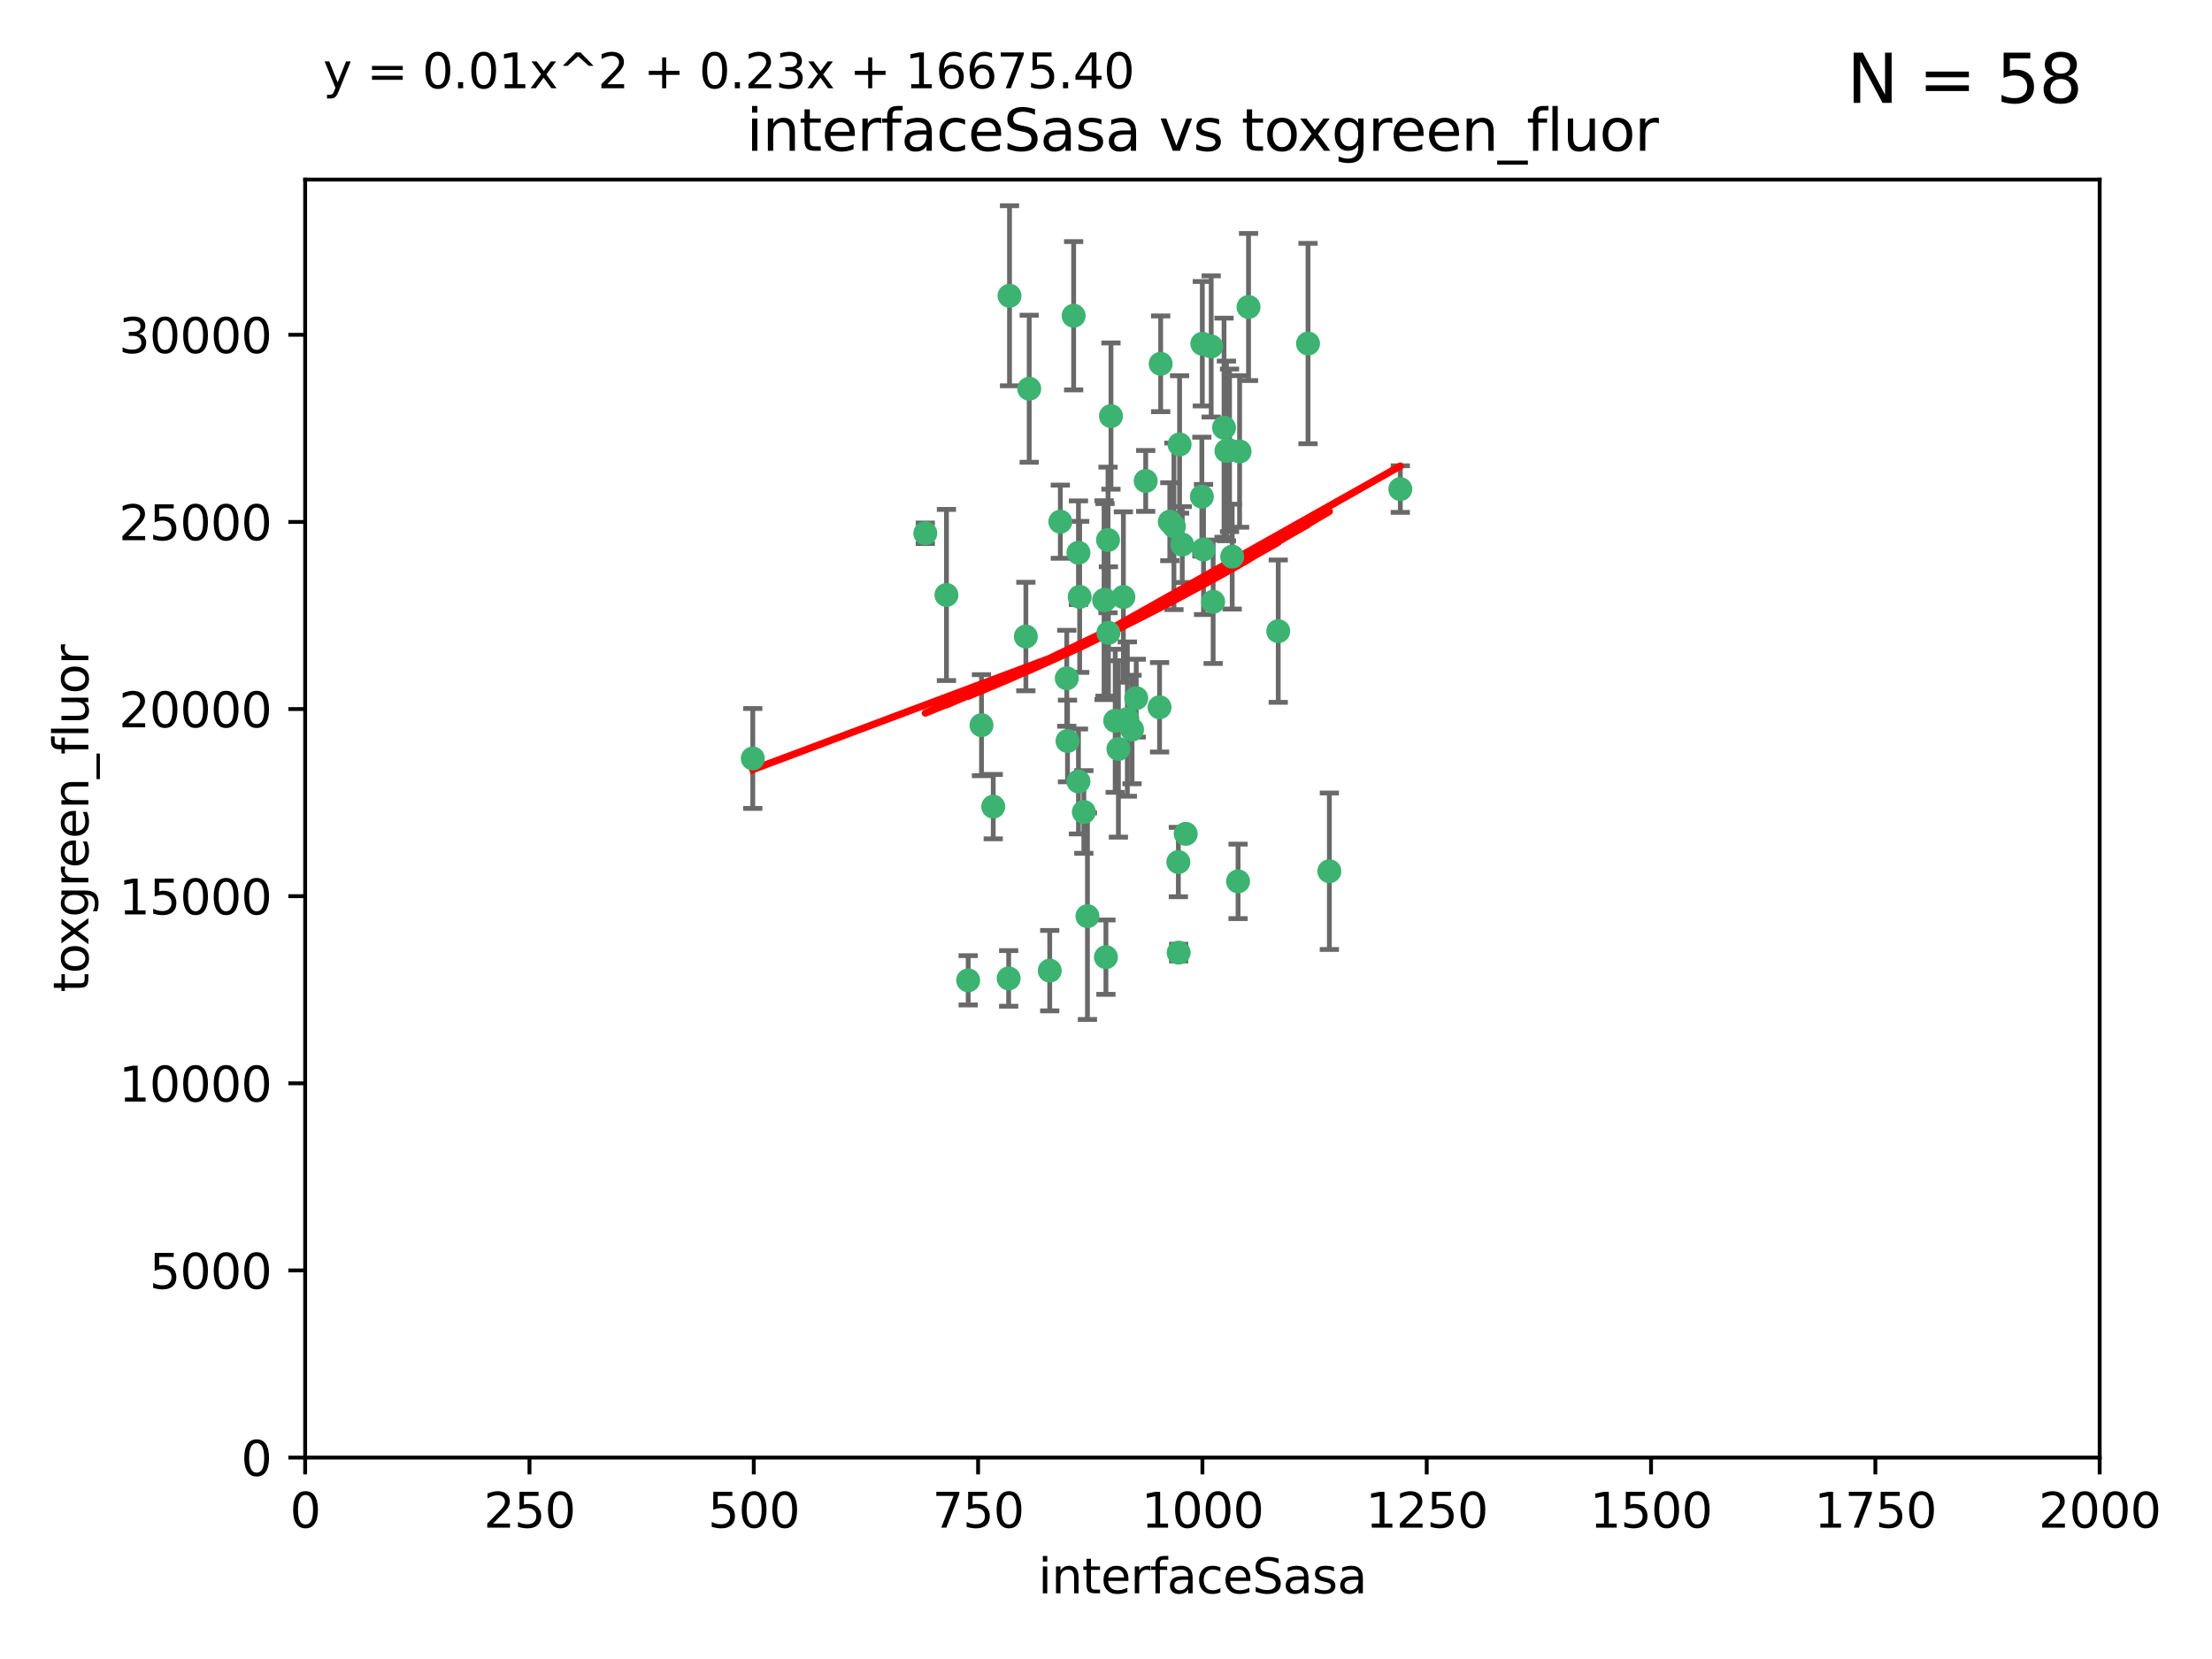 <?xml version="1.0" encoding="utf-8" standalone="no"?>
<!DOCTYPE svg PUBLIC "-//W3C//DTD SVG 1.1//EN"
  "http://www.w3.org/Graphics/SVG/1.1/DTD/svg11.dtd">
<svg xmlns:xlink="http://www.w3.org/1999/xlink" width="460.8pt" height="345.6pt" viewBox="0 0 460.8 345.6" xmlns="http://www.w3.org/2000/svg" version="1.1">
 <defs>
  <style type="text/css">*{stroke-linejoin: round; stroke-linecap: butt}</style>
 </defs>
 <g id="figure_1">
  <g id="patch_1">
   <path d="M 0 345.6 
L 460.8 345.6 
L 460.8 0 
L 0 0 
z
" style="fill: #ffffff"/>
  </g>
  <g id="axes_1">
   <g id="patch_2">
    <path d="M 63.571 303.64 
L 437.4 303.64 
L 437.4 37.411 
L 63.571 37.411 
z
" style="fill: #ffffff"/>
   </g>
   <g id="PathCollection_1">
    <defs>
     <path id="mc392847552" d="M 0 1.118 
C 0.297 1.118 0.581 1 0.791 0.791 
C 1 0.581 1.118 0.297 1.118 0 
C 1.118 -0.297 1 -0.581 0.791 -0.791 
C 0.581 -1 0.297 -1.118 0 -1.118 
C -0.297 -1.118 -0.581 -1 -0.791 -0.791 
C -1 -0.581 -1.118 -0.297 -1.118 0 
C -1.118 0.297 -1 0.581 -0.791 0.791 
C -0.581 1 -0.297 1.118 0 1.118 
z
" style="stroke: #3cb371"/>
    </defs>
    <g clip-path="url(#p8213b31dac)">
     <use xlink:href="#mc392847552" x="243.693" y="108.677" style="fill: #3cb371; stroke: #3cb371"/>
     <use xlink:href="#mc392847552" x="272.484" y="71.562" style="fill: #3cb371; stroke: #3cb371"/>
     <use xlink:href="#mc392847552" x="231.435" y="86.676" style="fill: #3cb371; stroke: #3cb371"/>
     <use xlink:href="#mc392847552" x="266.28" y="131.48" style="fill: #3cb371; stroke: #3cb371"/>
     <use xlink:href="#mc392847552" x="250.716" y="114.467" style="fill: #3cb371; stroke: #3cb371"/>
     <use xlink:href="#mc392847552" x="254.987" y="89.097" style="fill: #3cb371; stroke: #3cb371"/>
     <use xlink:href="#mc392847552" x="220.886" y="108.676" style="fill: #3cb371; stroke: #3cb371"/>
     <use xlink:href="#mc392847552" x="214.404" y="80.98" style="fill: #3cb371; stroke: #3cb371"/>
     <use xlink:href="#mc392847552" x="241.787" y="75.786" style="fill: #3cb371; stroke: #3cb371"/>
     <use xlink:href="#mc392847552" x="252.721" y="125.356" style="fill: #3cb371; stroke: #3cb371"/>
     <use xlink:href="#mc392847552" x="252.312" y="72.167" style="fill: #3cb371; stroke: #3cb371"/>
     <use xlink:href="#mc392847552" x="258.229" y="94.046" style="fill: #3cb371; stroke: #3cb371"/>
     <use xlink:href="#mc392847552" x="223.66" y="65.773" style="fill: #3cb371; stroke: #3cb371"/>
     <use xlink:href="#mc392847552" x="232.987" y="156.019" style="fill: #3cb371; stroke: #3cb371"/>
     <use xlink:href="#mc392847552" x="241.557" y="147.335" style="fill: #3cb371; stroke: #3cb371"/>
     <use xlink:href="#mc392847552" x="230.194" y="124.965" style="fill: #3cb371; stroke: #3cb371"/>
     <use xlink:href="#mc392847552" x="246.284" y="113.441" style="fill: #3cb371; stroke: #3cb371"/>
     <use xlink:href="#mc392847552" x="255.489" y="93.933" style="fill: #3cb371; stroke: #3cb371"/>
     <use xlink:href="#mc392847552" x="256.689" y="115.953" style="fill: #3cb371; stroke: #3cb371"/>
     <use xlink:href="#mc392847552" x="244.553" y="109.646" style="fill: #3cb371; stroke: #3cb371"/>
     <use xlink:href="#mc392847552" x="250.368" y="103.453" style="fill: #3cb371; stroke: #3cb371"/>
     <use xlink:href="#mc392847552" x="232.318" y="150.153" style="fill: #3cb371; stroke: #3cb371"/>
     <use xlink:href="#mc392847552" x="256.134" y="93.812" style="fill: #3cb371; stroke: #3cb371"/>
     <use xlink:href="#mc392847552" x="234.02" y="124.367" style="fill: #3cb371; stroke: #3cb371"/>
     <use xlink:href="#mc392847552" x="238.669" y="100.184" style="fill: #3cb371; stroke: #3cb371"/>
     <use xlink:href="#mc392847552" x="245.731" y="92.588" style="fill: #3cb371; stroke: #3cb371"/>
     <use xlink:href="#mc392847552" x="222.381" y="154.361" style="fill: #3cb371; stroke: #3cb371"/>
     <use xlink:href="#mc392847552" x="291.711" y="101.886" style="fill: #3cb371; stroke: #3cb371"/>
     <use xlink:href="#mc392847552" x="224.916" y="124.337" style="fill: #3cb371; stroke: #3cb371"/>
     <use xlink:href="#mc392847552" x="260.091" y="63.953" style="fill: #3cb371; stroke: #3cb371"/>
     <use xlink:href="#mc392847552" x="250.465" y="71.61" style="fill: #3cb371; stroke: #3cb371"/>
     <use xlink:href="#mc392847552" x="204.462" y="151.067" style="fill: #3cb371; stroke: #3cb371"/>
     <use xlink:href="#mc392847552" x="218.677" y="202.203" style="fill: #3cb371; stroke: #3cb371"/>
     <use xlink:href="#mc392847552" x="201.688" y="204.22" style="fill: #3cb371; stroke: #3cb371"/>
     <use xlink:href="#mc392847552" x="210.123" y="203.82" style="fill: #3cb371; stroke: #3cb371"/>
     <use xlink:href="#mc392847552" x="192.753" y="111.087" style="fill: #3cb371; stroke: #3cb371"/>
     <use xlink:href="#mc392847552" x="222.228" y="141.297" style="fill: #3cb371; stroke: #3cb371"/>
     <use xlink:href="#mc392847552" x="230.822" y="112.487" style="fill: #3cb371; stroke: #3cb371"/>
     <use xlink:href="#mc392847552" x="210.301" y="61.614" style="fill: #3cb371; stroke: #3cb371"/>
     <use xlink:href="#mc392847552" x="224.662" y="162.792" style="fill: #3cb371; stroke: #3cb371"/>
     <use xlink:href="#mc392847552" x="236.699" y="145.439" style="fill: #3cb371; stroke: #3cb371"/>
     <use xlink:href="#mc392847552" x="230.901" y="131.829" style="fill: #3cb371; stroke: #3cb371"/>
     <use xlink:href="#mc392847552" x="213.706" y="132.603" style="fill: #3cb371; stroke: #3cb371"/>
     <use xlink:href="#mc392847552" x="245.473" y="179.579" style="fill: #3cb371; stroke: #3cb371"/>
     <use xlink:href="#mc392847552" x="206.91" y="168.036" style="fill: #3cb371; stroke: #3cb371"/>
     <use xlink:href="#mc392847552" x="226.534" y="190.856" style="fill: #3cb371; stroke: #3cb371"/>
     <use xlink:href="#mc392847552" x="224.662" y="115.142" style="fill: #3cb371; stroke: #3cb371"/>
     <use xlink:href="#mc392847552" x="245.536" y="198.449" style="fill: #3cb371; stroke: #3cb371"/>
     <use xlink:href="#mc392847552" x="235.826" y="151.97" style="fill: #3cb371; stroke: #3cb371"/>
     <use xlink:href="#mc392847552" x="230.385" y="199.394" style="fill: #3cb371; stroke: #3cb371"/>
     <use xlink:href="#mc392847552" x="276.932" y="181.494" style="fill: #3cb371; stroke: #3cb371"/>
     <use xlink:href="#mc392847552" x="257.91" y="183.606" style="fill: #3cb371; stroke: #3cb371"/>
     <use xlink:href="#mc392847552" x="247.005" y="173.704" style="fill: #3cb371; stroke: #3cb371"/>
     <use xlink:href="#mc392847552" x="229.998" y="125.024" style="fill: #3cb371; stroke: #3cb371"/>
     <use xlink:href="#mc392847552" x="234.846" y="149.795" style="fill: #3cb371; stroke: #3cb371"/>
     <use xlink:href="#mc392847552" x="197.163" y="123.943" style="fill: #3cb371; stroke: #3cb371"/>
     <use xlink:href="#mc392847552" x="225.785" y="169.147" style="fill: #3cb371; stroke: #3cb371"/>
     <use xlink:href="#mc392847552" x="156.817" y="157.999" style="fill: #3cb371; stroke: #3cb371"/>
    </g>
   </g>
   <g id="matplotlib.axis_1">
    <g id="xtick_1">
     <g id="line2d_1">
      <defs>
       <path id="mf01e733ef2" d="M 0 0 
L 0 3.5 
" style="stroke: #000000; stroke-width: 0.8"/>
      </defs>
      <g>
       <use xlink:href="#mf01e733ef2" x="63.571" y="303.64" style="stroke: #000000; stroke-width: 0.8"/>
      </g>
     </g>
     <g id="text_1">
      <!-- 0 -->
      <g transform="translate(60.39 318.238)scale(0.1 -0.1)">
       <defs>
        <path id="DejaVuSans-30" d="M 2034 4250 
Q 1547 4250 1301 3770 
Q 1056 3291 1056 2328 
Q 1056 1369 1301 889 
Q 1547 409 2034 409 
Q 2525 409 2770 889 
Q 3016 1369 3016 2328 
Q 3016 3291 2770 3770 
Q 2525 4250 2034 4250 
z
M 2034 4750 
Q 2819 4750 3233 4129 
Q 3647 3509 3647 2328 
Q 3647 1150 3233 529 
Q 2819 -91 2034 -91 
Q 1250 -91 836 529 
Q 422 1150 422 2328 
Q 422 3509 836 4129 
Q 1250 4750 2034 4750 
z
" transform="scale(0.016)"/>
       </defs>
       <use xlink:href="#DejaVuSans-30"/>
      </g>
     </g>
    </g>
    <g id="xtick_2">
     <g id="line2d_2">
      <g>
       <use xlink:href="#mf01e733ef2" x="110.3" y="303.64" style="stroke: #000000; stroke-width: 0.8"/>
      </g>
     </g>
     <g id="text_2">
      <!-- 250 -->
      <g transform="translate(100.756 318.238)scale(0.1 -0.1)">
       <defs>
        <path id="DejaVuSans-32" d="M 1228 531 
L 3431 531 
L 3431 0 
L 469 0 
L 469 531 
Q 828 903 1448 1529 
Q 2069 2156 2228 2338 
Q 2531 2678 2651 2914 
Q 2772 3150 2772 3378 
Q 2772 3750 2511 3984 
Q 2250 4219 1831 4219 
Q 1534 4219 1204 4116 
Q 875 4013 500 3803 
L 500 4441 
Q 881 4594 1212 4672 
Q 1544 4750 1819 4750 
Q 2544 4750 2975 4387 
Q 3406 4025 3406 3419 
Q 3406 3131 3298 2873 
Q 3191 2616 2906 2266 
Q 2828 2175 2409 1742 
Q 1991 1309 1228 531 
z
" transform="scale(0.016)"/>
        <path id="DejaVuSans-35" d="M 691 4666 
L 3169 4666 
L 3169 4134 
L 1269 4134 
L 1269 2991 
Q 1406 3038 1543 3061 
Q 1681 3084 1819 3084 
Q 2600 3084 3056 2656 
Q 3513 2228 3513 1497 
Q 3513 744 3044 326 
Q 2575 -91 1722 -91 
Q 1428 -91 1123 -41 
Q 819 9 494 109 
L 494 744 
Q 775 591 1075 516 
Q 1375 441 1709 441 
Q 2250 441 2565 725 
Q 2881 1009 2881 1497 
Q 2881 1984 2565 2268 
Q 2250 2553 1709 2553 
Q 1456 2553 1204 2497 
Q 953 2441 691 2322 
L 691 4666 
z
" transform="scale(0.016)"/>
       </defs>
       <use xlink:href="#DejaVuSans-32"/>
       <use xlink:href="#DejaVuSans-35" x="63.623"/>
       <use xlink:href="#DejaVuSans-30" x="127.246"/>
      </g>
     </g>
    </g>
    <g id="xtick_3">
     <g id="line2d_3">
      <g>
       <use xlink:href="#mf01e733ef2" x="157.028" y="303.64" style="stroke: #000000; stroke-width: 0.8"/>
      </g>
     </g>
     <g id="text_3">
      <!-- 500 -->
      <g transform="translate(147.485 318.238)scale(0.1 -0.1)">
       <use xlink:href="#DejaVuSans-35"/>
       <use xlink:href="#DejaVuSans-30" x="63.623"/>
       <use xlink:href="#DejaVuSans-30" x="127.246"/>
      </g>
     </g>
    </g>
    <g id="xtick_4">
     <g id="line2d_4">
      <g>
       <use xlink:href="#mf01e733ef2" x="203.757" y="303.64" style="stroke: #000000; stroke-width: 0.8"/>
      </g>
     </g>
     <g id="text_4">
      <!-- 750 -->
      <g transform="translate(194.213 318.238)scale(0.1 -0.1)">
       <defs>
        <path id="DejaVuSans-37" d="M 525 4666 
L 3525 4666 
L 3525 4397 
L 1831 0 
L 1172 0 
L 2766 4134 
L 525 4134 
L 525 4666 
z
" transform="scale(0.016)"/>
       </defs>
       <use xlink:href="#DejaVuSans-37"/>
       <use xlink:href="#DejaVuSans-35" x="63.623"/>
       <use xlink:href="#DejaVuSans-30" x="127.246"/>
      </g>
     </g>
    </g>
    <g id="xtick_5">
     <g id="line2d_5">
      <g>
       <use xlink:href="#mf01e733ef2" x="250.486" y="303.64" style="stroke: #000000; stroke-width: 0.8"/>
      </g>
     </g>
     <g id="text_5">
      <!-- 1000 -->
      <g transform="translate(237.761 318.238)scale(0.1 -0.1)">
       <defs>
        <path id="DejaVuSans-31" d="M 794 531 
L 1825 531 
L 1825 4091 
L 703 3866 
L 703 4441 
L 1819 4666 
L 2450 4666 
L 2450 531 
L 3481 531 
L 3481 0 
L 794 0 
L 794 531 
z
" transform="scale(0.016)"/>
       </defs>
       <use xlink:href="#DejaVuSans-31"/>
       <use xlink:href="#DejaVuSans-30" x="63.623"/>
       <use xlink:href="#DejaVuSans-30" x="127.246"/>
       <use xlink:href="#DejaVuSans-30" x="190.869"/>
      </g>
     </g>
    </g>
    <g id="xtick_6">
     <g id="line2d_6">
      <g>
       <use xlink:href="#mf01e733ef2" x="297.214" y="303.64" style="stroke: #000000; stroke-width: 0.8"/>
      </g>
     </g>
     <g id="text_6">
      <!-- 1250 -->
      <g transform="translate(284.489 318.238)scale(0.1 -0.1)">
       <use xlink:href="#DejaVuSans-31"/>
       <use xlink:href="#DejaVuSans-32" x="63.623"/>
       <use xlink:href="#DejaVuSans-35" x="127.246"/>
       <use xlink:href="#DejaVuSans-30" x="190.869"/>
      </g>
     </g>
    </g>
    <g id="xtick_7">
     <g id="line2d_7">
      <g>
       <use xlink:href="#mf01e733ef2" x="343.943" y="303.64" style="stroke: #000000; stroke-width: 0.8"/>
      </g>
     </g>
     <g id="text_7">
      <!-- 1500 -->
      <g transform="translate(331.218 318.238)scale(0.1 -0.1)">
       <use xlink:href="#DejaVuSans-31"/>
       <use xlink:href="#DejaVuSans-35" x="63.623"/>
       <use xlink:href="#DejaVuSans-30" x="127.246"/>
       <use xlink:href="#DejaVuSans-30" x="190.869"/>
      </g>
     </g>
    </g>
    <g id="xtick_8">
     <g id="line2d_8">
      <g>
       <use xlink:href="#mf01e733ef2" x="390.671" y="303.64" style="stroke: #000000; stroke-width: 0.8"/>
      </g>
     </g>
     <g id="text_8">
      <!-- 1750 -->
      <g transform="translate(377.946 318.238)scale(0.1 -0.1)">
       <use xlink:href="#DejaVuSans-31"/>
       <use xlink:href="#DejaVuSans-37" x="63.623"/>
       <use xlink:href="#DejaVuSans-35" x="127.246"/>
       <use xlink:href="#DejaVuSans-30" x="190.869"/>
      </g>
     </g>
    </g>
    <g id="xtick_9">
     <g id="line2d_9">
      <g>
       <use xlink:href="#mf01e733ef2" x="437.4" y="303.64" style="stroke: #000000; stroke-width: 0.8"/>
      </g>
     </g>
     <g id="text_9">
      <!-- 2000 -->
      <g transform="translate(424.675 318.238)scale(0.1 -0.1)">
       <use xlink:href="#DejaVuSans-32"/>
       <use xlink:href="#DejaVuSans-30" x="63.623"/>
       <use xlink:href="#DejaVuSans-30" x="127.246"/>
       <use xlink:href="#DejaVuSans-30" x="190.869"/>
      </g>
     </g>
    </g>
    <g id="text_10">
     <!-- interfaceSasa -->
     <g transform="translate(216.279 331.917)scale(0.1 -0.1)">
      <defs>
       <path id="DejaVuSans-69" d="M 603 3500 
L 1178 3500 
L 1178 0 
L 603 0 
L 603 3500 
z
M 603 4863 
L 1178 4863 
L 1178 4134 
L 603 4134 
L 603 4863 
z
" transform="scale(0.016)"/>
       <path id="DejaVuSans-6e" d="M 3513 2113 
L 3513 0 
L 2938 0 
L 2938 2094 
Q 2938 2591 2744 2837 
Q 2550 3084 2163 3084 
Q 1697 3084 1428 2787 
Q 1159 2491 1159 1978 
L 1159 0 
L 581 0 
L 581 3500 
L 1159 3500 
L 1159 2956 
Q 1366 3272 1645 3428 
Q 1925 3584 2291 3584 
Q 2894 3584 3203 3211 
Q 3513 2838 3513 2113 
z
" transform="scale(0.016)"/>
       <path id="DejaVuSans-74" d="M 1172 4494 
L 1172 3500 
L 2356 3500 
L 2356 3053 
L 1172 3053 
L 1172 1153 
Q 1172 725 1289 603 
Q 1406 481 1766 481 
L 2356 481 
L 2356 0 
L 1766 0 
Q 1100 0 847 248 
Q 594 497 594 1153 
L 594 3053 
L 172 3053 
L 172 3500 
L 594 3500 
L 594 4494 
L 1172 4494 
z
" transform="scale(0.016)"/>
       <path id="DejaVuSans-65" d="M 3597 1894 
L 3597 1613 
L 953 1613 
Q 991 1019 1311 708 
Q 1631 397 2203 397 
Q 2534 397 2845 478 
Q 3156 559 3463 722 
L 3463 178 
Q 3153 47 2828 -22 
Q 2503 -91 2169 -91 
Q 1331 -91 842 396 
Q 353 884 353 1716 
Q 353 2575 817 3079 
Q 1281 3584 2069 3584 
Q 2775 3584 3186 3129 
Q 3597 2675 3597 1894 
z
M 3022 2063 
Q 3016 2534 2758 2815 
Q 2500 3097 2075 3097 
Q 1594 3097 1305 2825 
Q 1016 2553 972 2059 
L 3022 2063 
z
" transform="scale(0.016)"/>
       <path id="DejaVuSans-72" d="M 2631 2963 
Q 2534 3019 2420 3045 
Q 2306 3072 2169 3072 
Q 1681 3072 1420 2755 
Q 1159 2438 1159 1844 
L 1159 0 
L 581 0 
L 581 3500 
L 1159 3500 
L 1159 2956 
Q 1341 3275 1631 3429 
Q 1922 3584 2338 3584 
Q 2397 3584 2469 3576 
Q 2541 3569 2628 3553 
L 2631 2963 
z
" transform="scale(0.016)"/>
       <path id="DejaVuSans-66" d="M 2375 4863 
L 2375 4384 
L 1825 4384 
Q 1516 4384 1395 4259 
Q 1275 4134 1275 3809 
L 1275 3500 
L 2222 3500 
L 2222 3053 
L 1275 3053 
L 1275 0 
L 697 0 
L 697 3053 
L 147 3053 
L 147 3500 
L 697 3500 
L 697 3744 
Q 697 4328 969 4595 
Q 1241 4863 1831 4863 
L 2375 4863 
z
" transform="scale(0.016)"/>
       <path id="DejaVuSans-61" d="M 2194 1759 
Q 1497 1759 1228 1600 
Q 959 1441 959 1056 
Q 959 750 1161 570 
Q 1363 391 1709 391 
Q 2188 391 2477 730 
Q 2766 1069 2766 1631 
L 2766 1759 
L 2194 1759 
z
M 3341 1997 
L 3341 0 
L 2766 0 
L 2766 531 
Q 2569 213 2275 61 
Q 1981 -91 1556 -91 
Q 1019 -91 701 211 
Q 384 513 384 1019 
Q 384 1609 779 1909 
Q 1175 2209 1959 2209 
L 2766 2209 
L 2766 2266 
Q 2766 2663 2505 2880 
Q 2244 3097 1772 3097 
Q 1472 3097 1187 3025 
Q 903 2953 641 2809 
L 641 3341 
Q 956 3463 1253 3523 
Q 1550 3584 1831 3584 
Q 2591 3584 2966 3190 
Q 3341 2797 3341 1997 
z
" transform="scale(0.016)"/>
       <path id="DejaVuSans-63" d="M 3122 3366 
L 3122 2828 
Q 2878 2963 2633 3030 
Q 2388 3097 2138 3097 
Q 1578 3097 1268 2742 
Q 959 2388 959 1747 
Q 959 1106 1268 751 
Q 1578 397 2138 397 
Q 2388 397 2633 464 
Q 2878 531 3122 666 
L 3122 134 
Q 2881 22 2623 -34 
Q 2366 -91 2075 -91 
Q 1284 -91 818 406 
Q 353 903 353 1747 
Q 353 2603 823 3093 
Q 1294 3584 2113 3584 
Q 2378 3584 2631 3529 
Q 2884 3475 3122 3366 
z
" transform="scale(0.016)"/>
       <path id="DejaVuSans-53" d="M 3425 4513 
L 3425 3897 
Q 3066 4069 2747 4153 
Q 2428 4238 2131 4238 
Q 1616 4238 1336 4038 
Q 1056 3838 1056 3469 
Q 1056 3159 1242 3001 
Q 1428 2844 1947 2747 
L 2328 2669 
Q 3034 2534 3370 2195 
Q 3706 1856 3706 1288 
Q 3706 609 3251 259 
Q 2797 -91 1919 -91 
Q 1588 -91 1214 -16 
Q 841 59 441 206 
L 441 856 
Q 825 641 1194 531 
Q 1563 422 1919 422 
Q 2459 422 2753 634 
Q 3047 847 3047 1241 
Q 3047 1584 2836 1778 
Q 2625 1972 2144 2069 
L 1759 2144 
Q 1053 2284 737 2584 
Q 422 2884 422 3419 
Q 422 4038 858 4394 
Q 1294 4750 2059 4750 
Q 2388 4750 2728 4690 
Q 3069 4631 3425 4513 
z
" transform="scale(0.016)"/>
       <path id="DejaVuSans-73" d="M 2834 3397 
L 2834 2853 
Q 2591 2978 2328 3040 
Q 2066 3103 1784 3103 
Q 1356 3103 1142 2972 
Q 928 2841 928 2578 
Q 928 2378 1081 2264 
Q 1234 2150 1697 2047 
L 1894 2003 
Q 2506 1872 2764 1633 
Q 3022 1394 3022 966 
Q 3022 478 2636 193 
Q 2250 -91 1575 -91 
Q 1294 -91 989 -36 
Q 684 19 347 128 
L 347 722 
Q 666 556 975 473 
Q 1284 391 1588 391 
Q 1994 391 2212 530 
Q 2431 669 2431 922 
Q 2431 1156 2273 1281 
Q 2116 1406 1581 1522 
L 1381 1569 
Q 847 1681 609 1914 
Q 372 2147 372 2553 
Q 372 3047 722 3315 
Q 1072 3584 1716 3584 
Q 2034 3584 2315 3537 
Q 2597 3491 2834 3397 
z
" transform="scale(0.016)"/>
      </defs>
      <use xlink:href="#DejaVuSans-69"/>
      <use xlink:href="#DejaVuSans-6e" x="27.783"/>
      <use xlink:href="#DejaVuSans-74" x="91.162"/>
      <use xlink:href="#DejaVuSans-65" x="130.371"/>
      <use xlink:href="#DejaVuSans-72" x="191.895"/>
      <use xlink:href="#DejaVuSans-66" x="233.008"/>
      <use xlink:href="#DejaVuSans-61" x="268.213"/>
      <use xlink:href="#DejaVuSans-63" x="329.492"/>
      <use xlink:href="#DejaVuSans-65" x="384.473"/>
      <use xlink:href="#DejaVuSans-53" x="445.996"/>
      <use xlink:href="#DejaVuSans-61" x="509.473"/>
      <use xlink:href="#DejaVuSans-73" x="570.752"/>
      <use xlink:href="#DejaVuSans-61" x="622.852"/>
     </g>
    </g>
   </g>
   <g id="matplotlib.axis_2">
    <g id="ytick_1">
     <g id="line2d_10">
      <defs>
       <path id="m4ee85d6060" d="M 0 0 
L -3.5 0 
" style="stroke: #000000; stroke-width: 0.8"/>
      </defs>
      <g>
       <use xlink:href="#m4ee85d6060" x="63.571" y="303.64" style="stroke: #000000; stroke-width: 0.8"/>
      </g>
     </g>
     <g id="text_11">
      <!-- 0 -->
      <g transform="translate(50.209 307.439)scale(0.1 -0.1)">
       <use xlink:href="#DejaVuSans-30"/>
      </g>
     </g>
    </g>
    <g id="ytick_2">
     <g id="line2d_11">
      <g>
       <use xlink:href="#m4ee85d6060" x="63.571" y="264.657" style="stroke: #000000; stroke-width: 0.8"/>
      </g>
     </g>
     <g id="text_12">
      <!-- 5000 -->
      <g transform="translate(31.121 268.457)scale(0.1 -0.1)">
       <use xlink:href="#DejaVuSans-35"/>
       <use xlink:href="#DejaVuSans-30" x="63.623"/>
       <use xlink:href="#DejaVuSans-30" x="127.246"/>
       <use xlink:href="#DejaVuSans-30" x="190.869"/>
      </g>
     </g>
    </g>
    <g id="ytick_3">
     <g id="line2d_12">
      <g>
       <use xlink:href="#m4ee85d6060" x="63.571" y="225.675" style="stroke: #000000; stroke-width: 0.8"/>
      </g>
     </g>
     <g id="text_13">
      <!-- 10000 -->
      <g transform="translate(24.759 229.474)scale(0.1 -0.1)">
       <use xlink:href="#DejaVuSans-31"/>
       <use xlink:href="#DejaVuSans-30" x="63.623"/>
       <use xlink:href="#DejaVuSans-30" x="127.246"/>
       <use xlink:href="#DejaVuSans-30" x="190.869"/>
       <use xlink:href="#DejaVuSans-30" x="254.492"/>
      </g>
     </g>
    </g>
    <g id="ytick_4">
     <g id="line2d_13">
      <g>
       <use xlink:href="#m4ee85d6060" x="63.571" y="186.692" style="stroke: #000000; stroke-width: 0.8"/>
      </g>
     </g>
     <g id="text_14">
      <!-- 15000 -->
      <g transform="translate(24.759 190.492)scale(0.1 -0.1)">
       <use xlink:href="#DejaVuSans-31"/>
       <use xlink:href="#DejaVuSans-35" x="63.623"/>
       <use xlink:href="#DejaVuSans-30" x="127.246"/>
       <use xlink:href="#DejaVuSans-30" x="190.869"/>
       <use xlink:href="#DejaVuSans-30" x="254.492"/>
      </g>
     </g>
    </g>
    <g id="ytick_5">
     <g id="line2d_14">
      <g>
       <use xlink:href="#m4ee85d6060" x="63.571" y="147.71" style="stroke: #000000; stroke-width: 0.8"/>
      </g>
     </g>
     <g id="text_15">
      <!-- 20000 -->
      <g transform="translate(24.759 151.509)scale(0.1 -0.1)">
       <use xlink:href="#DejaVuSans-32"/>
       <use xlink:href="#DejaVuSans-30" x="63.623"/>
       <use xlink:href="#DejaVuSans-30" x="127.246"/>
       <use xlink:href="#DejaVuSans-30" x="190.869"/>
       <use xlink:href="#DejaVuSans-30" x="254.492"/>
      </g>
     </g>
    </g>
    <g id="ytick_6">
     <g id="line2d_15">
      <g>
       <use xlink:href="#m4ee85d6060" x="63.571" y="108.727" style="stroke: #000000; stroke-width: 0.8"/>
      </g>
     </g>
     <g id="text_16">
      <!-- 25000 -->
      <g transform="translate(24.759 112.527)scale(0.1 -0.1)">
       <use xlink:href="#DejaVuSans-32"/>
       <use xlink:href="#DejaVuSans-35" x="63.623"/>
       <use xlink:href="#DejaVuSans-30" x="127.246"/>
       <use xlink:href="#DejaVuSans-30" x="190.869"/>
       <use xlink:href="#DejaVuSans-30" x="254.492"/>
      </g>
     </g>
    </g>
    <g id="ytick_7">
     <g id="line2d_16">
      <g>
       <use xlink:href="#m4ee85d6060" x="63.571" y="69.745" style="stroke: #000000; stroke-width: 0.8"/>
      </g>
     </g>
     <g id="text_17">
      <!-- 30000 -->
      <g transform="translate(24.759 73.544)scale(0.1 -0.1)">
       <defs>
        <path id="DejaVuSans-33" d="M 2597 2516 
Q 3050 2419 3304 2112 
Q 3559 1806 3559 1356 
Q 3559 666 3084 287 
Q 2609 -91 1734 -91 
Q 1441 -91 1130 -33 
Q 819 25 488 141 
L 488 750 
Q 750 597 1062 519 
Q 1375 441 1716 441 
Q 2309 441 2620 675 
Q 2931 909 2931 1356 
Q 2931 1769 2642 2001 
Q 2353 2234 1838 2234 
L 1294 2234 
L 1294 2753 
L 1863 2753 
Q 2328 2753 2575 2939 
Q 2822 3125 2822 3475 
Q 2822 3834 2567 4026 
Q 2313 4219 1838 4219 
Q 1578 4219 1281 4162 
Q 984 4106 628 3988 
L 628 4550 
Q 988 4650 1302 4700 
Q 1616 4750 1894 4750 
Q 2613 4750 3031 4423 
Q 3450 4097 3450 3541 
Q 3450 3153 3228 2886 
Q 3006 2619 2597 2516 
z
" transform="scale(0.016)"/>
       </defs>
       <use xlink:href="#DejaVuSans-33"/>
       <use xlink:href="#DejaVuSans-30" x="63.623"/>
       <use xlink:href="#DejaVuSans-30" x="127.246"/>
       <use xlink:href="#DejaVuSans-30" x="190.869"/>
       <use xlink:href="#DejaVuSans-30" x="254.492"/>
      </g>
     </g>
    </g>
    <g id="text_18">
     <!-- toxgreen_fluor -->
     <g transform="translate(18.401 206.72)rotate(-90)scale(0.1 -0.1)">
      <defs>
       <path id="DejaVuSans-6f" d="M 1959 3097 
Q 1497 3097 1228 2736 
Q 959 2375 959 1747 
Q 959 1119 1226 758 
Q 1494 397 1959 397 
Q 2419 397 2687 759 
Q 2956 1122 2956 1747 
Q 2956 2369 2687 2733 
Q 2419 3097 1959 3097 
z
M 1959 3584 
Q 2709 3584 3137 3096 
Q 3566 2609 3566 1747 
Q 3566 888 3137 398 
Q 2709 -91 1959 -91 
Q 1206 -91 779 398 
Q 353 888 353 1747 
Q 353 2609 779 3096 
Q 1206 3584 1959 3584 
z
" transform="scale(0.016)"/>
       <path id="DejaVuSans-78" d="M 3513 3500 
L 2247 1797 
L 3578 0 
L 2900 0 
L 1881 1375 
L 863 0 
L 184 0 
L 1544 1831 
L 300 3500 
L 978 3500 
L 1906 2253 
L 2834 3500 
L 3513 3500 
z
" transform="scale(0.016)"/>
       <path id="DejaVuSans-67" d="M 2906 1791 
Q 2906 2416 2648 2759 
Q 2391 3103 1925 3103 
Q 1463 3103 1205 2759 
Q 947 2416 947 1791 
Q 947 1169 1205 825 
Q 1463 481 1925 481 
Q 2391 481 2648 825 
Q 2906 1169 2906 1791 
z
M 3481 434 
Q 3481 -459 3084 -895 
Q 2688 -1331 1869 -1331 
Q 1566 -1331 1297 -1286 
Q 1028 -1241 775 -1147 
L 775 -588 
Q 1028 -725 1275 -790 
Q 1522 -856 1778 -856 
Q 2344 -856 2625 -561 
Q 2906 -266 2906 331 
L 2906 616 
Q 2728 306 2450 153 
Q 2172 0 1784 0 
Q 1141 0 747 490 
Q 353 981 353 1791 
Q 353 2603 747 3093 
Q 1141 3584 1784 3584 
Q 2172 3584 2450 3431 
Q 2728 3278 2906 2969 
L 2906 3500 
L 3481 3500 
L 3481 434 
z
" transform="scale(0.016)"/>
       <path id="DejaVuSans-5f" d="M 3263 -1063 
L 3263 -1509 
L -63 -1509 
L -63 -1063 
L 3263 -1063 
z
" transform="scale(0.016)"/>
       <path id="DejaVuSans-6c" d="M 603 4863 
L 1178 4863 
L 1178 0 
L 603 0 
L 603 4863 
z
" transform="scale(0.016)"/>
       <path id="DejaVuSans-75" d="M 544 1381 
L 544 3500 
L 1119 3500 
L 1119 1403 
Q 1119 906 1312 657 
Q 1506 409 1894 409 
Q 2359 409 2629 706 
Q 2900 1003 2900 1516 
L 2900 3500 
L 3475 3500 
L 3475 0 
L 2900 0 
L 2900 538 
Q 2691 219 2414 64 
Q 2138 -91 1772 -91 
Q 1169 -91 856 284 
Q 544 659 544 1381 
z
M 1991 3584 
L 1991 3584 
z
" transform="scale(0.016)"/>
      </defs>
      <use xlink:href="#DejaVuSans-74"/>
      <use xlink:href="#DejaVuSans-6f" x="39.209"/>
      <use xlink:href="#DejaVuSans-78" x="97.266"/>
      <use xlink:href="#DejaVuSans-67" x="156.445"/>
      <use xlink:href="#DejaVuSans-72" x="219.922"/>
      <use xlink:href="#DejaVuSans-65" x="258.785"/>
      <use xlink:href="#DejaVuSans-65" x="320.309"/>
      <use xlink:href="#DejaVuSans-6e" x="381.832"/>
      <use xlink:href="#DejaVuSans-5f" x="445.211"/>
      <use xlink:href="#DejaVuSans-66" x="495.211"/>
      <use xlink:href="#DejaVuSans-6c" x="530.416"/>
      <use xlink:href="#DejaVuSans-75" x="558.199"/>
      <use xlink:href="#DejaVuSans-6f" x="621.578"/>
      <use xlink:href="#DejaVuSans-72" x="682.76"/>
     </g>
    </g>
   </g>
   <g id="LineCollection_1">
    <path d="M 243.693 116.797 
L 243.693 100.557 
" clip-path="url(#p8213b31dac)" style="fill: none; stroke: #696969"/>
    <path d="M 272.484 92.434 
L 272.484 50.691 
" clip-path="url(#p8213b31dac)" style="fill: none; stroke: #696969"/>
    <path d="M 231.435 101.908 
L 231.435 71.444 
" clip-path="url(#p8213b31dac)" style="fill: none; stroke: #696969"/>
    <path d="M 266.28 146.307 
L 266.28 116.654 
" clip-path="url(#p8213b31dac)" style="fill: none; stroke: #696969"/>
    <path d="M 250.716 128.017 
L 250.716 100.917 
" clip-path="url(#p8213b31dac)" style="fill: none; stroke: #696969"/>
    <path d="M 254.987 111.917 
L 254.987 66.277 
" clip-path="url(#p8213b31dac)" style="fill: none; stroke: #696969"/>
    <path d="M 220.886 116.296 
L 220.886 101.057 
" clip-path="url(#p8213b31dac)" style="fill: none; stroke: #696969"/>
    <path d="M 214.404 96.292 
L 214.404 65.668 
" clip-path="url(#p8213b31dac)" style="fill: none; stroke: #696969"/>
    <path d="M 241.787 85.756 
L 241.787 65.815 
" clip-path="url(#p8213b31dac)" style="fill: none; stroke: #696969"/>
    <path d="M 252.721 138.211 
L 252.721 112.501 
" clip-path="url(#p8213b31dac)" style="fill: none; stroke: #696969"/>
    <path d="M 252.312 86.871 
L 252.312 57.463 
" clip-path="url(#p8213b31dac)" style="fill: none; stroke: #696969"/>
    <path d="M 258.229 109.836 
L 258.229 78.257 
" clip-path="url(#p8213b31dac)" style="fill: none; stroke: #696969"/>
    <path d="M 223.66 81.223 
L 223.66 50.323 
" clip-path="url(#p8213b31dac)" style="fill: none; stroke: #696969"/>
    <path d="M 232.987 174.39 
L 232.987 137.647 
" clip-path="url(#p8213b31dac)" style="fill: none; stroke: #696969"/>
    <path d="M 241.557 156.65 
L 241.557 138.02 
" clip-path="url(#p8213b31dac)" style="fill: none; stroke: #696969"/>
    <path d="M 230.194 145.018 
L 230.194 104.912 
" clip-path="url(#p8213b31dac)" style="fill: none; stroke: #696969"/>
    <path d="M 246.284 121.337 
L 246.284 105.546 
" clip-path="url(#p8213b31dac)" style="fill: none; stroke: #696969"/>
    <path d="M 255.489 112.649 
L 255.489 75.218 
" clip-path="url(#p8213b31dac)" style="fill: none; stroke: #696969"/>
    <path d="M 256.689 126.872 
L 256.689 105.035 
" clip-path="url(#p8213b31dac)" style="fill: none; stroke: #696969"/>
    <path d="M 244.553 126.988 
L 244.553 92.305 
" clip-path="url(#p8213b31dac)" style="fill: none; stroke: #696969"/>
    <path d="M 250.368 115.826 
L 250.368 91.08 
" clip-path="url(#p8213b31dac)" style="fill: none; stroke: #696969"/>
    <path d="M 232.318 165.057 
L 232.318 135.25 
" clip-path="url(#p8213b31dac)" style="fill: none; stroke: #696969"/>
    <path d="M 256.134 110.745 
L 256.134 76.878 
" clip-path="url(#p8213b31dac)" style="fill: none; stroke: #696969"/>
    <path d="M 234.02 142.114 
L 234.02 106.621 
" clip-path="url(#p8213b31dac)" style="fill: none; stroke: #696969"/>
    <path d="M 238.669 106.525 
L 238.669 93.844 
" clip-path="url(#p8213b31dac)" style="fill: none; stroke: #696969"/>
    <path d="M 245.731 106.902 
L 245.731 78.274 
" clip-path="url(#p8213b31dac)" style="fill: none; stroke: #696969"/>
    <path d="M 222.381 162.872 
L 222.381 145.85 
" clip-path="url(#p8213b31dac)" style="fill: none; stroke: #696969"/>
    <path d="M 291.711 106.741 
L 291.711 97.032 
" clip-path="url(#p8213b31dac)" style="fill: none; stroke: #696969"/>
    <path d="M 224.916 140.07 
L 224.916 108.604 
" clip-path="url(#p8213b31dac)" style="fill: none; stroke: #696969"/>
    <path d="M 260.091 79.275 
L 260.091 48.63 
" clip-path="url(#p8213b31dac)" style="fill: none; stroke: #696969"/>
    <path d="M 250.465 84.576 
L 250.465 58.645 
" clip-path="url(#p8213b31dac)" style="fill: none; stroke: #696969"/>
    <path d="M 204.462 161.588 
L 204.462 140.547 
" clip-path="url(#p8213b31dac)" style="fill: none; stroke: #696969"/>
    <path d="M 218.677 210.579 
L 218.677 193.826 
" clip-path="url(#p8213b31dac)" style="fill: none; stroke: #696969"/>
    <path d="M 201.688 209.352 
L 201.688 199.087 
" clip-path="url(#p8213b31dac)" style="fill: none; stroke: #696969"/>
    <path d="M 210.123 209.615 
L 210.123 198.025 
" clip-path="url(#p8213b31dac)" style="fill: none; stroke: #696969"/>
    <path d="M 192.753 113.226 
L 192.753 108.949 
" clip-path="url(#p8213b31dac)" style="fill: none; stroke: #696969"/>
    <path d="M 222.228 151.291 
L 222.228 131.303 
" clip-path="url(#p8213b31dac)" style="fill: none; stroke: #696969"/>
    <path d="M 230.822 127.655 
L 230.822 97.319 
" clip-path="url(#p8213b31dac)" style="fill: none; stroke: #696969"/>
    <path d="M 210.301 80.373 
L 210.301 42.855 
" clip-path="url(#p8213b31dac)" style="fill: none; stroke: #696969"/>
    <path d="M 224.662 173.718 
L 224.662 151.865 
" clip-path="url(#p8213b31dac)" style="fill: none; stroke: #696969"/>
    <path d="M 236.699 153.546 
L 236.699 137.331 
" clip-path="url(#p8213b31dac)" style="fill: none; stroke: #696969"/>
    <path d="M 230.901 145.591 
L 230.901 118.067 
" clip-path="url(#p8213b31dac)" style="fill: none; stroke: #696969"/>
    <path d="M 213.706 143.904 
L 213.706 121.303 
" clip-path="url(#p8213b31dac)" style="fill: none; stroke: #696969"/>
    <path d="M 245.473 186.808 
L 245.473 172.35 
" clip-path="url(#p8213b31dac)" style="fill: none; stroke: #696969"/>
    <path d="M 206.91 174.742 
L 206.91 161.329 
" clip-path="url(#p8213b31dac)" style="fill: none; stroke: #696969"/>
    <path d="M 226.534 212.373 
L 226.534 169.339 
" clip-path="url(#p8213b31dac)" style="fill: none; stroke: #696969"/>
    <path d="M 224.662 125.941 
L 224.662 104.342 
" clip-path="url(#p8213b31dac)" style="fill: none; stroke: #696969"/>
    <path d="M 245.536 200.192 
L 245.536 196.706 
" clip-path="url(#p8213b31dac)" style="fill: none; stroke: #696969"/>
    <path d="M 235.826 163.271 
L 235.826 140.669 
" clip-path="url(#p8213b31dac)" style="fill: none; stroke: #696969"/>
    <path d="M 230.385 207.137 
L 230.385 191.65 
" clip-path="url(#p8213b31dac)" style="fill: none; stroke: #696969"/>
    <path d="M 276.932 197.796 
L 276.932 165.192 
" clip-path="url(#p8213b31dac)" style="fill: none; stroke: #696969"/>
    <path d="M 257.91 191.362 
L 257.91 175.85 
" clip-path="url(#p8213b31dac)" style="fill: none; stroke: #696969"/>
    <path d="M 247.005 174.431 
L 247.005 172.978 
" clip-path="url(#p8213b31dac)" style="fill: none; stroke: #696969"/>
    <path d="M 229.998 145.735 
L 229.998 104.312 
" clip-path="url(#p8213b31dac)" style="fill: none; stroke: #696969"/>
    <path d="M 234.846 165.867 
L 234.846 133.723 
" clip-path="url(#p8213b31dac)" style="fill: none; stroke: #696969"/>
    <path d="M 197.163 141.769 
L 197.163 106.117 
" clip-path="url(#p8213b31dac)" style="fill: none; stroke: #696969"/>
    <path d="M 225.785 177.757 
L 225.785 160.538 
" clip-path="url(#p8213b31dac)" style="fill: none; stroke: #696969"/>
    <path d="M 156.817 168.403 
L 156.817 147.594 
" clip-path="url(#p8213b31dac)" style="fill: none; stroke: #696969"/>
   </g>
   <g id="line2d_17">
    <defs>
     <path id="m2ddba40541" d="M 2 0 
L -2 -0 
" style="stroke: #696969"/>
    </defs>
    <g clip-path="url(#p8213b31dac)">
     <use xlink:href="#m2ddba40541" x="243.693" y="116.797" style="fill: #696969; stroke: #696969"/>
     <use xlink:href="#m2ddba40541" x="272.484" y="92.434" style="fill: #696969; stroke: #696969"/>
     <use xlink:href="#m2ddba40541" x="231.435" y="101.908" style="fill: #696969; stroke: #696969"/>
     <use xlink:href="#m2ddba40541" x="266.28" y="146.307" style="fill: #696969; stroke: #696969"/>
     <use xlink:href="#m2ddba40541" x="250.716" y="128.017" style="fill: #696969; stroke: #696969"/>
     <use xlink:href="#m2ddba40541" x="254.987" y="111.917" style="fill: #696969; stroke: #696969"/>
     <use xlink:href="#m2ddba40541" x="220.886" y="116.296" style="fill: #696969; stroke: #696969"/>
     <use xlink:href="#m2ddba40541" x="214.404" y="96.292" style="fill: #696969; stroke: #696969"/>
     <use xlink:href="#m2ddba40541" x="241.787" y="85.756" style="fill: #696969; stroke: #696969"/>
     <use xlink:href="#m2ddba40541" x="252.721" y="138.211" style="fill: #696969; stroke: #696969"/>
     <use xlink:href="#m2ddba40541" x="252.312" y="86.871" style="fill: #696969; stroke: #696969"/>
     <use xlink:href="#m2ddba40541" x="258.229" y="109.836" style="fill: #696969; stroke: #696969"/>
     <use xlink:href="#m2ddba40541" x="223.66" y="81.223" style="fill: #696969; stroke: #696969"/>
     <use xlink:href="#m2ddba40541" x="232.987" y="174.39" style="fill: #696969; stroke: #696969"/>
     <use xlink:href="#m2ddba40541" x="241.557" y="156.65" style="fill: #696969; stroke: #696969"/>
     <use xlink:href="#m2ddba40541" x="230.194" y="145.018" style="fill: #696969; stroke: #696969"/>
     <use xlink:href="#m2ddba40541" x="246.284" y="121.337" style="fill: #696969; stroke: #696969"/>
     <use xlink:href="#m2ddba40541" x="255.489" y="112.649" style="fill: #696969; stroke: #696969"/>
     <use xlink:href="#m2ddba40541" x="256.689" y="126.872" style="fill: #696969; stroke: #696969"/>
     <use xlink:href="#m2ddba40541" x="244.553" y="126.988" style="fill: #696969; stroke: #696969"/>
     <use xlink:href="#m2ddba40541" x="250.368" y="115.826" style="fill: #696969; stroke: #696969"/>
     <use xlink:href="#m2ddba40541" x="232.318" y="165.057" style="fill: #696969; stroke: #696969"/>
     <use xlink:href="#m2ddba40541" x="256.134" y="110.745" style="fill: #696969; stroke: #696969"/>
     <use xlink:href="#m2ddba40541" x="234.02" y="142.114" style="fill: #696969; stroke: #696969"/>
     <use xlink:href="#m2ddba40541" x="238.669" y="106.525" style="fill: #696969; stroke: #696969"/>
     <use xlink:href="#m2ddba40541" x="245.731" y="106.902" style="fill: #696969; stroke: #696969"/>
     <use xlink:href="#m2ddba40541" x="222.381" y="162.872" style="fill: #696969; stroke: #696969"/>
     <use xlink:href="#m2ddba40541" x="291.711" y="106.741" style="fill: #696969; stroke: #696969"/>
     <use xlink:href="#m2ddba40541" x="224.916" y="140.07" style="fill: #696969; stroke: #696969"/>
     <use xlink:href="#m2ddba40541" x="260.091" y="79.275" style="fill: #696969; stroke: #696969"/>
     <use xlink:href="#m2ddba40541" x="250.465" y="84.576" style="fill: #696969; stroke: #696969"/>
     <use xlink:href="#m2ddba40541" x="204.462" y="161.588" style="fill: #696969; stroke: #696969"/>
     <use xlink:href="#m2ddba40541" x="218.677" y="210.579" style="fill: #696969; stroke: #696969"/>
     <use xlink:href="#m2ddba40541" x="201.688" y="209.352" style="fill: #696969; stroke: #696969"/>
     <use xlink:href="#m2ddba40541" x="210.123" y="209.615" style="fill: #696969; stroke: #696969"/>
     <use xlink:href="#m2ddba40541" x="192.753" y="113.226" style="fill: #696969; stroke: #696969"/>
     <use xlink:href="#m2ddba40541" x="222.228" y="151.291" style="fill: #696969; stroke: #696969"/>
     <use xlink:href="#m2ddba40541" x="230.822" y="127.655" style="fill: #696969; stroke: #696969"/>
     <use xlink:href="#m2ddba40541" x="210.301" y="80.373" style="fill: #696969; stroke: #696969"/>
     <use xlink:href="#m2ddba40541" x="224.662" y="173.718" style="fill: #696969; stroke: #696969"/>
     <use xlink:href="#m2ddba40541" x="236.699" y="153.546" style="fill: #696969; stroke: #696969"/>
     <use xlink:href="#m2ddba40541" x="230.901" y="145.591" style="fill: #696969; stroke: #696969"/>
     <use xlink:href="#m2ddba40541" x="213.706" y="143.904" style="fill: #696969; stroke: #696969"/>
     <use xlink:href="#m2ddba40541" x="245.473" y="186.808" style="fill: #696969; stroke: #696969"/>
     <use xlink:href="#m2ddba40541" x="206.91" y="174.742" style="fill: #696969; stroke: #696969"/>
     <use xlink:href="#m2ddba40541" x="226.534" y="212.373" style="fill: #696969; stroke: #696969"/>
     <use xlink:href="#m2ddba40541" x="224.662" y="125.941" style="fill: #696969; stroke: #696969"/>
     <use xlink:href="#m2ddba40541" x="245.536" y="200.192" style="fill: #696969; stroke: #696969"/>
     <use xlink:href="#m2ddba40541" x="235.826" y="163.271" style="fill: #696969; stroke: #696969"/>
     <use xlink:href="#m2ddba40541" x="230.385" y="207.137" style="fill: #696969; stroke: #696969"/>
     <use xlink:href="#m2ddba40541" x="276.932" y="197.796" style="fill: #696969; stroke: #696969"/>
     <use xlink:href="#m2ddba40541" x="257.91" y="191.362" style="fill: #696969; stroke: #696969"/>
     <use xlink:href="#m2ddba40541" x="247.005" y="174.431" style="fill: #696969; stroke: #696969"/>
     <use xlink:href="#m2ddba40541" x="229.998" y="145.735" style="fill: #696969; stroke: #696969"/>
     <use xlink:href="#m2ddba40541" x="234.846" y="165.867" style="fill: #696969; stroke: #696969"/>
     <use xlink:href="#m2ddba40541" x="197.163" y="141.769" style="fill: #696969; stroke: #696969"/>
     <use xlink:href="#m2ddba40541" x="225.785" y="177.757" style="fill: #696969; stroke: #696969"/>
     <use xlink:href="#m2ddba40541" x="156.817" y="168.403" style="fill: #696969; stroke: #696969"/>
    </g>
   </g>
   <g id="line2d_18">
    <g clip-path="url(#p8213b31dac)">
     <use xlink:href="#m2ddba40541" x="243.693" y="100.557" style="fill: #696969; stroke: #696969"/>
     <use xlink:href="#m2ddba40541" x="272.484" y="50.691" style="fill: #696969; stroke: #696969"/>
     <use xlink:href="#m2ddba40541" x="231.435" y="71.444" style="fill: #696969; stroke: #696969"/>
     <use xlink:href="#m2ddba40541" x="266.28" y="116.654" style="fill: #696969; stroke: #696969"/>
     <use xlink:href="#m2ddba40541" x="250.716" y="100.917" style="fill: #696969; stroke: #696969"/>
     <use xlink:href="#m2ddba40541" x="254.987" y="66.277" style="fill: #696969; stroke: #696969"/>
     <use xlink:href="#m2ddba40541" x="220.886" y="101.057" style="fill: #696969; stroke: #696969"/>
     <use xlink:href="#m2ddba40541" x="214.404" y="65.668" style="fill: #696969; stroke: #696969"/>
     <use xlink:href="#m2ddba40541" x="241.787" y="65.815" style="fill: #696969; stroke: #696969"/>
     <use xlink:href="#m2ddba40541" x="252.721" y="112.501" style="fill: #696969; stroke: #696969"/>
     <use xlink:href="#m2ddba40541" x="252.312" y="57.463" style="fill: #696969; stroke: #696969"/>
     <use xlink:href="#m2ddba40541" x="258.229" y="78.257" style="fill: #696969; stroke: #696969"/>
     <use xlink:href="#m2ddba40541" x="223.66" y="50.323" style="fill: #696969; stroke: #696969"/>
     <use xlink:href="#m2ddba40541" x="232.987" y="137.647" style="fill: #696969; stroke: #696969"/>
     <use xlink:href="#m2ddba40541" x="241.557" y="138.02" style="fill: #696969; stroke: #696969"/>
     <use xlink:href="#m2ddba40541" x="230.194" y="104.912" style="fill: #696969; stroke: #696969"/>
     <use xlink:href="#m2ddba40541" x="246.284" y="105.546" style="fill: #696969; stroke: #696969"/>
     <use xlink:href="#m2ddba40541" x="255.489" y="75.218" style="fill: #696969; stroke: #696969"/>
     <use xlink:href="#m2ddba40541" x="256.689" y="105.035" style="fill: #696969; stroke: #696969"/>
     <use xlink:href="#m2ddba40541" x="244.553" y="92.305" style="fill: #696969; stroke: #696969"/>
     <use xlink:href="#m2ddba40541" x="250.368" y="91.08" style="fill: #696969; stroke: #696969"/>
     <use xlink:href="#m2ddba40541" x="232.318" y="135.25" style="fill: #696969; stroke: #696969"/>
     <use xlink:href="#m2ddba40541" x="256.134" y="76.878" style="fill: #696969; stroke: #696969"/>
     <use xlink:href="#m2ddba40541" x="234.02" y="106.621" style="fill: #696969; stroke: #696969"/>
     <use xlink:href="#m2ddba40541" x="238.669" y="93.844" style="fill: #696969; stroke: #696969"/>
     <use xlink:href="#m2ddba40541" x="245.731" y="78.274" style="fill: #696969; stroke: #696969"/>
     <use xlink:href="#m2ddba40541" x="222.381" y="145.85" style="fill: #696969; stroke: #696969"/>
     <use xlink:href="#m2ddba40541" x="291.711" y="97.032" style="fill: #696969; stroke: #696969"/>
     <use xlink:href="#m2ddba40541" x="224.916" y="108.604" style="fill: #696969; stroke: #696969"/>
     <use xlink:href="#m2ddba40541" x="260.091" y="48.63" style="fill: #696969; stroke: #696969"/>
     <use xlink:href="#m2ddba40541" x="250.465" y="58.645" style="fill: #696969; stroke: #696969"/>
     <use xlink:href="#m2ddba40541" x="204.462" y="140.547" style="fill: #696969; stroke: #696969"/>
     <use xlink:href="#m2ddba40541" x="218.677" y="193.826" style="fill: #696969; stroke: #696969"/>
     <use xlink:href="#m2ddba40541" x="201.688" y="199.087" style="fill: #696969; stroke: #696969"/>
     <use xlink:href="#m2ddba40541" x="210.123" y="198.025" style="fill: #696969; stroke: #696969"/>
     <use xlink:href="#m2ddba40541" x="192.753" y="108.949" style="fill: #696969; stroke: #696969"/>
     <use xlink:href="#m2ddba40541" x="222.228" y="131.303" style="fill: #696969; stroke: #696969"/>
     <use xlink:href="#m2ddba40541" x="230.822" y="97.319" style="fill: #696969; stroke: #696969"/>
     <use xlink:href="#m2ddba40541" x="210.301" y="42.855" style="fill: #696969; stroke: #696969"/>
     <use xlink:href="#m2ddba40541" x="224.662" y="151.865" style="fill: #696969; stroke: #696969"/>
     <use xlink:href="#m2ddba40541" x="236.699" y="137.331" style="fill: #696969; stroke: #696969"/>
     <use xlink:href="#m2ddba40541" x="230.901" y="118.067" style="fill: #696969; stroke: #696969"/>
     <use xlink:href="#m2ddba40541" x="213.706" y="121.303" style="fill: #696969; stroke: #696969"/>
     <use xlink:href="#m2ddba40541" x="245.473" y="172.35" style="fill: #696969; stroke: #696969"/>
     <use xlink:href="#m2ddba40541" x="206.91" y="161.329" style="fill: #696969; stroke: #696969"/>
     <use xlink:href="#m2ddba40541" x="226.534" y="169.339" style="fill: #696969; stroke: #696969"/>
     <use xlink:href="#m2ddba40541" x="224.662" y="104.342" style="fill: #696969; stroke: #696969"/>
     <use xlink:href="#m2ddba40541" x="245.536" y="196.706" style="fill: #696969; stroke: #696969"/>
     <use xlink:href="#m2ddba40541" x="235.826" y="140.669" style="fill: #696969; stroke: #696969"/>
     <use xlink:href="#m2ddba40541" x="230.385" y="191.65" style="fill: #696969; stroke: #696969"/>
     <use xlink:href="#m2ddba40541" x="276.932" y="165.192" style="fill: #696969; stroke: #696969"/>
     <use xlink:href="#m2ddba40541" x="257.91" y="175.85" style="fill: #696969; stroke: #696969"/>
     <use xlink:href="#m2ddba40541" x="247.005" y="172.978" style="fill: #696969; stroke: #696969"/>
     <use xlink:href="#m2ddba40541" x="229.998" y="104.312" style="fill: #696969; stroke: #696969"/>
     <use xlink:href="#m2ddba40541" x="234.846" y="133.723" style="fill: #696969; stroke: #696969"/>
     <use xlink:href="#m2ddba40541" x="197.163" y="106.117" style="fill: #696969; stroke: #696969"/>
     <use xlink:href="#m2ddba40541" x="225.785" y="160.538" style="fill: #696969; stroke: #696969"/>
     <use xlink:href="#m2ddba40541" x="156.817" y="147.594" style="fill: #696969; stroke: #696969"/>
    </g>
   </g>
   <g id="line2d_19">
    <path d="M 243.693 125.549 
L 272.484 109.27 
L 231.435 131.761 
L 266.28 112.978 
L 250.716 121.797 
L 254.987 119.446 
L 220.886 136.764 
L 214.404 139.68 
L 241.787 126.544 
L 252.721 120.699 
L 252.312 120.924 
L 258.229 117.626 
L 223.66 135.479 
L 232.987 130.999 
L 241.557 126.663 
L 230.194 132.366 
L 246.284 124.181 
L 255.489 119.166 
L 256.689 118.494 
L 244.553 125.097 
L 250.368 121.986 
L 232.318 131.329 
L 256.134 118.805 
L 234.02 130.487 
L 238.669 128.147 
L 245.731 124.475 
L 222.381 136.074 
L 291.711 97.078 
L 224.916 134.89 
L 260.091 116.567 
L 250.465 121.933 
L 204.462 143.919 
L 218.677 137.771 
L 201.688 145.051 
L 210.123 141.54 
L 192.753 148.549 
L 222.228 136.145 
L 230.822 132.061 
L 210.301 141.464 
L 224.662 135.01 
L 236.699 129.146 
L 230.901 132.022 
L 213.706 139.986 
L 245.473 124.612 
L 206.91 142.901 
L 226.534 134.125 
L 224.662 135.01 
L 245.536 124.578 
L 235.826 129.586 
L 230.385 132.274 
L 276.932 106.543 
L 257.91 117.807 
L 247.005 123.797 
L 229.998 132.462 
L 234.846 130.076 
L 197.163 146.852 
L 225.785 134.48 
L 156.817 160.314 
" clip-path="url(#p8213b31dac)" style="fill: none; stroke: #ff0000; stroke-width: 1.5; stroke-linecap: square"/>
   </g>
   <g id="line2d_20">
    <defs>
     <path id="m71830458a8" d="M 0 2 
C 0.53 2 1.039 1.789 1.414 1.414 
C 1.789 1.039 2 0.53 2 0 
C 2 -0.53 1.789 -1.039 1.414 -1.414 
C 1.039 -1.789 0.53 -2 0 -2 
C -0.53 -2 -1.039 -1.789 -1.414 -1.414 
C -1.789 -1.039 -2 -0.53 -2 0 
C -2 0.53 -1.789 1.039 -1.414 1.414 
C -1.039 1.789 -0.53 2 0 2 
z
" style="stroke: #3cb371"/>
    </defs>
    <g clip-path="url(#p8213b31dac)">
     <use xlink:href="#m71830458a8" x="243.693" y="108.677" style="fill: #3cb371; stroke: #3cb371"/>
     <use xlink:href="#m71830458a8" x="272.484" y="71.562" style="fill: #3cb371; stroke: #3cb371"/>
     <use xlink:href="#m71830458a8" x="231.435" y="86.676" style="fill: #3cb371; stroke: #3cb371"/>
     <use xlink:href="#m71830458a8" x="266.28" y="131.48" style="fill: #3cb371; stroke: #3cb371"/>
     <use xlink:href="#m71830458a8" x="250.716" y="114.467" style="fill: #3cb371; stroke: #3cb371"/>
     <use xlink:href="#m71830458a8" x="254.987" y="89.097" style="fill: #3cb371; stroke: #3cb371"/>
     <use xlink:href="#m71830458a8" x="220.886" y="108.676" style="fill: #3cb371; stroke: #3cb371"/>
     <use xlink:href="#m71830458a8" x="214.404" y="80.98" style="fill: #3cb371; stroke: #3cb371"/>
     <use xlink:href="#m71830458a8" x="241.787" y="75.786" style="fill: #3cb371; stroke: #3cb371"/>
     <use xlink:href="#m71830458a8" x="252.721" y="125.356" style="fill: #3cb371; stroke: #3cb371"/>
     <use xlink:href="#m71830458a8" x="252.312" y="72.167" style="fill: #3cb371; stroke: #3cb371"/>
     <use xlink:href="#m71830458a8" x="258.229" y="94.046" style="fill: #3cb371; stroke: #3cb371"/>
     <use xlink:href="#m71830458a8" x="223.66" y="65.773" style="fill: #3cb371; stroke: #3cb371"/>
     <use xlink:href="#m71830458a8" x="232.987" y="156.019" style="fill: #3cb371; stroke: #3cb371"/>
     <use xlink:href="#m71830458a8" x="241.557" y="147.335" style="fill: #3cb371; stroke: #3cb371"/>
     <use xlink:href="#m71830458a8" x="230.194" y="124.965" style="fill: #3cb371; stroke: #3cb371"/>
     <use xlink:href="#m71830458a8" x="246.284" y="113.441" style="fill: #3cb371; stroke: #3cb371"/>
     <use xlink:href="#m71830458a8" x="255.489" y="93.933" style="fill: #3cb371; stroke: #3cb371"/>
     <use xlink:href="#m71830458a8" x="256.689" y="115.953" style="fill: #3cb371; stroke: #3cb371"/>
     <use xlink:href="#m71830458a8" x="244.553" y="109.646" style="fill: #3cb371; stroke: #3cb371"/>
     <use xlink:href="#m71830458a8" x="250.368" y="103.453" style="fill: #3cb371; stroke: #3cb371"/>
     <use xlink:href="#m71830458a8" x="232.318" y="150.153" style="fill: #3cb371; stroke: #3cb371"/>
     <use xlink:href="#m71830458a8" x="256.134" y="93.812" style="fill: #3cb371; stroke: #3cb371"/>
     <use xlink:href="#m71830458a8" x="234.02" y="124.367" style="fill: #3cb371; stroke: #3cb371"/>
     <use xlink:href="#m71830458a8" x="238.669" y="100.184" style="fill: #3cb371; stroke: #3cb371"/>
     <use xlink:href="#m71830458a8" x="245.731" y="92.588" style="fill: #3cb371; stroke: #3cb371"/>
     <use xlink:href="#m71830458a8" x="222.381" y="154.361" style="fill: #3cb371; stroke: #3cb371"/>
     <use xlink:href="#m71830458a8" x="291.711" y="101.886" style="fill: #3cb371; stroke: #3cb371"/>
     <use xlink:href="#m71830458a8" x="224.916" y="124.337" style="fill: #3cb371; stroke: #3cb371"/>
     <use xlink:href="#m71830458a8" x="260.091" y="63.953" style="fill: #3cb371; stroke: #3cb371"/>
     <use xlink:href="#m71830458a8" x="250.465" y="71.61" style="fill: #3cb371; stroke: #3cb371"/>
     <use xlink:href="#m71830458a8" x="204.462" y="151.067" style="fill: #3cb371; stroke: #3cb371"/>
     <use xlink:href="#m71830458a8" x="218.677" y="202.203" style="fill: #3cb371; stroke: #3cb371"/>
     <use xlink:href="#m71830458a8" x="201.688" y="204.22" style="fill: #3cb371; stroke: #3cb371"/>
     <use xlink:href="#m71830458a8" x="210.123" y="203.82" style="fill: #3cb371; stroke: #3cb371"/>
     <use xlink:href="#m71830458a8" x="192.753" y="111.087" style="fill: #3cb371; stroke: #3cb371"/>
     <use xlink:href="#m71830458a8" x="222.228" y="141.297" style="fill: #3cb371; stroke: #3cb371"/>
     <use xlink:href="#m71830458a8" x="230.822" y="112.487" style="fill: #3cb371; stroke: #3cb371"/>
     <use xlink:href="#m71830458a8" x="210.301" y="61.614" style="fill: #3cb371; stroke: #3cb371"/>
     <use xlink:href="#m71830458a8" x="224.662" y="162.792" style="fill: #3cb371; stroke: #3cb371"/>
     <use xlink:href="#m71830458a8" x="236.699" y="145.439" style="fill: #3cb371; stroke: #3cb371"/>
     <use xlink:href="#m71830458a8" x="230.901" y="131.829" style="fill: #3cb371; stroke: #3cb371"/>
     <use xlink:href="#m71830458a8" x="213.706" y="132.603" style="fill: #3cb371; stroke: #3cb371"/>
     <use xlink:href="#m71830458a8" x="245.473" y="179.579" style="fill: #3cb371; stroke: #3cb371"/>
     <use xlink:href="#m71830458a8" x="206.91" y="168.036" style="fill: #3cb371; stroke: #3cb371"/>
     <use xlink:href="#m71830458a8" x="226.534" y="190.856" style="fill: #3cb371; stroke: #3cb371"/>
     <use xlink:href="#m71830458a8" x="224.662" y="115.142" style="fill: #3cb371; stroke: #3cb371"/>
     <use xlink:href="#m71830458a8" x="245.536" y="198.449" style="fill: #3cb371; stroke: #3cb371"/>
     <use xlink:href="#m71830458a8" x="235.826" y="151.97" style="fill: #3cb371; stroke: #3cb371"/>
     <use xlink:href="#m71830458a8" x="230.385" y="199.394" style="fill: #3cb371; stroke: #3cb371"/>
     <use xlink:href="#m71830458a8" x="276.932" y="181.494" style="fill: #3cb371; stroke: #3cb371"/>
     <use xlink:href="#m71830458a8" x="257.91" y="183.606" style="fill: #3cb371; stroke: #3cb371"/>
     <use xlink:href="#m71830458a8" x="247.005" y="173.704" style="fill: #3cb371; stroke: #3cb371"/>
     <use xlink:href="#m71830458a8" x="229.998" y="125.024" style="fill: #3cb371; stroke: #3cb371"/>
     <use xlink:href="#m71830458a8" x="234.846" y="149.795" style="fill: #3cb371; stroke: #3cb371"/>
     <use xlink:href="#m71830458a8" x="197.163" y="123.943" style="fill: #3cb371; stroke: #3cb371"/>
     <use xlink:href="#m71830458a8" x="225.785" y="169.147" style="fill: #3cb371; stroke: #3cb371"/>
     <use xlink:href="#m71830458a8" x="156.817" y="157.999" style="fill: #3cb371; stroke: #3cb371"/>
    </g>
   </g>
   <g id="patch_3">
    <path d="M 63.571 303.64 
L 63.571 37.411 
" style="fill: none; stroke: #000000; stroke-width: 0.8; stroke-linejoin: miter; stroke-linecap: square"/>
   </g>
   <g id="patch_4">
    <path d="M 437.4 303.64 
L 437.4 37.411 
" style="fill: none; stroke: #000000; stroke-width: 0.8; stroke-linejoin: miter; stroke-linecap: square"/>
   </g>
   <g id="patch_5">
    <path d="M 63.571 303.64 
L 437.4 303.64 
" style="fill: none; stroke: #000000; stroke-width: 0.8; stroke-linejoin: miter; stroke-linecap: square"/>
   </g>
   <g id="patch_6">
    <path d="M 63.571 37.411 
L 437.4 37.411 
" style="fill: none; stroke: #000000; stroke-width: 0.8; stroke-linejoin: miter; stroke-linecap: square"/>
   </g>
   <g id="text_19">
    <!-- N = 58 -->
    <g transform="translate(384.743 21.426)scale(0.14 -0.14)">
     <defs>
      <path id="DejaVuSans-4e" d="M 628 4666 
L 1478 4666 
L 3547 763 
L 3547 4666 
L 4159 4666 
L 4159 0 
L 3309 0 
L 1241 3903 
L 1241 0 
L 628 0 
L 628 4666 
z
" transform="scale(0.016)"/>
      <path id="DejaVuSans-20" transform="scale(0.016)"/>
      <path id="DejaVuSans-3d" d="M 678 2906 
L 4684 2906 
L 4684 2381 
L 678 2381 
L 678 2906 
z
M 678 1631 
L 4684 1631 
L 4684 1100 
L 678 1100 
L 678 1631 
z
" transform="scale(0.016)"/>
      <path id="DejaVuSans-38" d="M 2034 2216 
Q 1584 2216 1326 1975 
Q 1069 1734 1069 1313 
Q 1069 891 1326 650 
Q 1584 409 2034 409 
Q 2484 409 2743 651 
Q 3003 894 3003 1313 
Q 3003 1734 2745 1975 
Q 2488 2216 2034 2216 
z
M 1403 2484 
Q 997 2584 770 2862 
Q 544 3141 544 3541 
Q 544 4100 942 4425 
Q 1341 4750 2034 4750 
Q 2731 4750 3128 4425 
Q 3525 4100 3525 3541 
Q 3525 3141 3298 2862 
Q 3072 2584 2669 2484 
Q 3125 2378 3379 2068 
Q 3634 1759 3634 1313 
Q 3634 634 3220 271 
Q 2806 -91 2034 -91 
Q 1263 -91 848 271 
Q 434 634 434 1313 
Q 434 1759 690 2068 
Q 947 2378 1403 2484 
z
M 1172 3481 
Q 1172 3119 1398 2916 
Q 1625 2713 2034 2713 
Q 2441 2713 2670 2916 
Q 2900 3119 2900 3481 
Q 2900 3844 2670 4047 
Q 2441 4250 2034 4250 
Q 1625 4250 1398 4047 
Q 1172 3844 1172 3481 
z
" transform="scale(0.016)"/>
     </defs>
     <use xlink:href="#DejaVuSans-4e"/>
     <use xlink:href="#DejaVuSans-20" x="74.805"/>
     <use xlink:href="#DejaVuSans-3d" x="106.592"/>
     <use xlink:href="#DejaVuSans-20" x="190.381"/>
     <use xlink:href="#DejaVuSans-35" x="222.168"/>
     <use xlink:href="#DejaVuSans-38" x="285.791"/>
    </g>
   </g>
   <g id="text_20">
    <!-- y = 0.01x^2 + 0.23x + 16675.40 -->
    <g transform="translate(67.31 18.387)scale(0.1 -0.1)">
     <defs>
      <path id="DejaVuSans-79" d="M 2059 -325 
Q 1816 -950 1584 -1140 
Q 1353 -1331 966 -1331 
L 506 -1331 
L 506 -850 
L 844 -850 
Q 1081 -850 1212 -737 
Q 1344 -625 1503 -206 
L 1606 56 
L 191 3500 
L 800 3500 
L 1894 763 
L 2988 3500 
L 3597 3500 
L 2059 -325 
z
" transform="scale(0.016)"/>
      <path id="DejaVuSans-2e" d="M 684 794 
L 1344 794 
L 1344 0 
L 684 0 
L 684 794 
z
" transform="scale(0.016)"/>
      <path id="DejaVuSans-5e" d="M 2988 4666 
L 4684 2925 
L 4056 2925 
L 2681 4159 
L 1306 2925 
L 678 2925 
L 2375 4666 
L 2988 4666 
z
" transform="scale(0.016)"/>
      <path id="DejaVuSans-2b" d="M 2944 4013 
L 2944 2272 
L 4684 2272 
L 4684 1741 
L 2944 1741 
L 2944 0 
L 2419 0 
L 2419 1741 
L 678 1741 
L 678 2272 
L 2419 2272 
L 2419 4013 
L 2944 4013 
z
" transform="scale(0.016)"/>
      <path id="DejaVuSans-36" d="M 2113 2584 
Q 1688 2584 1439 2293 
Q 1191 2003 1191 1497 
Q 1191 994 1439 701 
Q 1688 409 2113 409 
Q 2538 409 2786 701 
Q 3034 994 3034 1497 
Q 3034 2003 2786 2293 
Q 2538 2584 2113 2584 
z
M 3366 4563 
L 3366 3988 
Q 3128 4100 2886 4159 
Q 2644 4219 2406 4219 
Q 1781 4219 1451 3797 
Q 1122 3375 1075 2522 
Q 1259 2794 1537 2939 
Q 1816 3084 2150 3084 
Q 2853 3084 3261 2657 
Q 3669 2231 3669 1497 
Q 3669 778 3244 343 
Q 2819 -91 2113 -91 
Q 1303 -91 875 529 
Q 447 1150 447 2328 
Q 447 3434 972 4092 
Q 1497 4750 2381 4750 
Q 2619 4750 2861 4703 
Q 3103 4656 3366 4563 
z
" transform="scale(0.016)"/>
      <path id="DejaVuSans-34" d="M 2419 4116 
L 825 1625 
L 2419 1625 
L 2419 4116 
z
M 2253 4666 
L 3047 4666 
L 3047 1625 
L 3713 1625 
L 3713 1100 
L 3047 1100 
L 3047 0 
L 2419 0 
L 2419 1100 
L 313 1100 
L 313 1709 
L 2253 4666 
z
" transform="scale(0.016)"/>
     </defs>
     <use xlink:href="#DejaVuSans-79"/>
     <use xlink:href="#DejaVuSans-20" x="59.18"/>
     <use xlink:href="#DejaVuSans-3d" x="90.967"/>
     <use xlink:href="#DejaVuSans-20" x="174.756"/>
     <use xlink:href="#DejaVuSans-30" x="206.543"/>
     <use xlink:href="#DejaVuSans-2e" x="270.166"/>
     <use xlink:href="#DejaVuSans-30" x="301.953"/>
     <use xlink:href="#DejaVuSans-31" x="365.576"/>
     <use xlink:href="#DejaVuSans-78" x="429.199"/>
     <use xlink:href="#DejaVuSans-5e" x="488.379"/>
     <use xlink:href="#DejaVuSans-32" x="572.168"/>
     <use xlink:href="#DejaVuSans-20" x="635.791"/>
     <use xlink:href="#DejaVuSans-2b" x="667.578"/>
     <use xlink:href="#DejaVuSans-20" x="751.367"/>
     <use xlink:href="#DejaVuSans-30" x="783.154"/>
     <use xlink:href="#DejaVuSans-2e" x="846.777"/>
     <use xlink:href="#DejaVuSans-32" x="878.564"/>
     <use xlink:href="#DejaVuSans-33" x="942.188"/>
     <use xlink:href="#DejaVuSans-78" x="1005.811"/>
     <use xlink:href="#DejaVuSans-20" x="1064.99"/>
     <use xlink:href="#DejaVuSans-2b" x="1096.777"/>
     <use xlink:href="#DejaVuSans-20" x="1180.566"/>
     <use xlink:href="#DejaVuSans-31" x="1212.354"/>
     <use xlink:href="#DejaVuSans-36" x="1275.977"/>
     <use xlink:href="#DejaVuSans-36" x="1339.6"/>
     <use xlink:href="#DejaVuSans-37" x="1403.223"/>
     <use xlink:href="#DejaVuSans-35" x="1466.846"/>
     <use xlink:href="#DejaVuSans-2e" x="1530.469"/>
     <use xlink:href="#DejaVuSans-34" x="1562.256"/>
     <use xlink:href="#DejaVuSans-30" x="1625.879"/>
    </g>
   </g>
   <g id="text_21">
    <!-- interfaceSasa vs toxgreen_fluor -->
    <g transform="translate(155.513 31.411)scale(0.12 -0.12)">
     <defs>
      <path id="DejaVuSans-76" d="M 191 3500 
L 800 3500 
L 1894 563 
L 2988 3500 
L 3597 3500 
L 2284 0 
L 1503 0 
L 191 3500 
z
" transform="scale(0.016)"/>
     </defs>
     <use xlink:href="#DejaVuSans-69"/>
     <use xlink:href="#DejaVuSans-6e" x="27.783"/>
     <use xlink:href="#DejaVuSans-74" x="91.162"/>
     <use xlink:href="#DejaVuSans-65" x="130.371"/>
     <use xlink:href="#DejaVuSans-72" x="191.895"/>
     <use xlink:href="#DejaVuSans-66" x="233.008"/>
     <use xlink:href="#DejaVuSans-61" x="268.213"/>
     <use xlink:href="#DejaVuSans-63" x="329.492"/>
     <use xlink:href="#DejaVuSans-65" x="384.473"/>
     <use xlink:href="#DejaVuSans-53" x="445.996"/>
     <use xlink:href="#DejaVuSans-61" x="509.473"/>
     <use xlink:href="#DejaVuSans-73" x="570.752"/>
     <use xlink:href="#DejaVuSans-61" x="622.852"/>
     <use xlink:href="#DejaVuSans-20" x="684.131"/>
     <use xlink:href="#DejaVuSans-76" x="715.918"/>
     <use xlink:href="#DejaVuSans-73" x="775.098"/>
     <use xlink:href="#DejaVuSans-20" x="827.197"/>
     <use xlink:href="#DejaVuSans-74" x="858.984"/>
     <use xlink:href="#DejaVuSans-6f" x="898.193"/>
     <use xlink:href="#DejaVuSans-78" x="956.25"/>
     <use xlink:href="#DejaVuSans-67" x="1015.43"/>
     <use xlink:href="#DejaVuSans-72" x="1078.906"/>
     <use xlink:href="#DejaVuSans-65" x="1117.77"/>
     <use xlink:href="#DejaVuSans-65" x="1179.293"/>
     <use xlink:href="#DejaVuSans-6e" x="1240.816"/>
     <use xlink:href="#DejaVuSans-5f" x="1304.195"/>
     <use xlink:href="#DejaVuSans-66" x="1354.195"/>
     <use xlink:href="#DejaVuSans-6c" x="1389.4"/>
     <use xlink:href="#DejaVuSans-75" x="1417.184"/>
     <use xlink:href="#DejaVuSans-6f" x="1480.562"/>
     <use xlink:href="#DejaVuSans-72" x="1541.744"/>
    </g>
   </g>
  </g>
 </g>
 <defs>
  <clipPath id="p8213b31dac">
   <rect x="63.571" y="37.411" width="373.829" height="266.229"/>
  </clipPath>
 </defs>
</svg>
